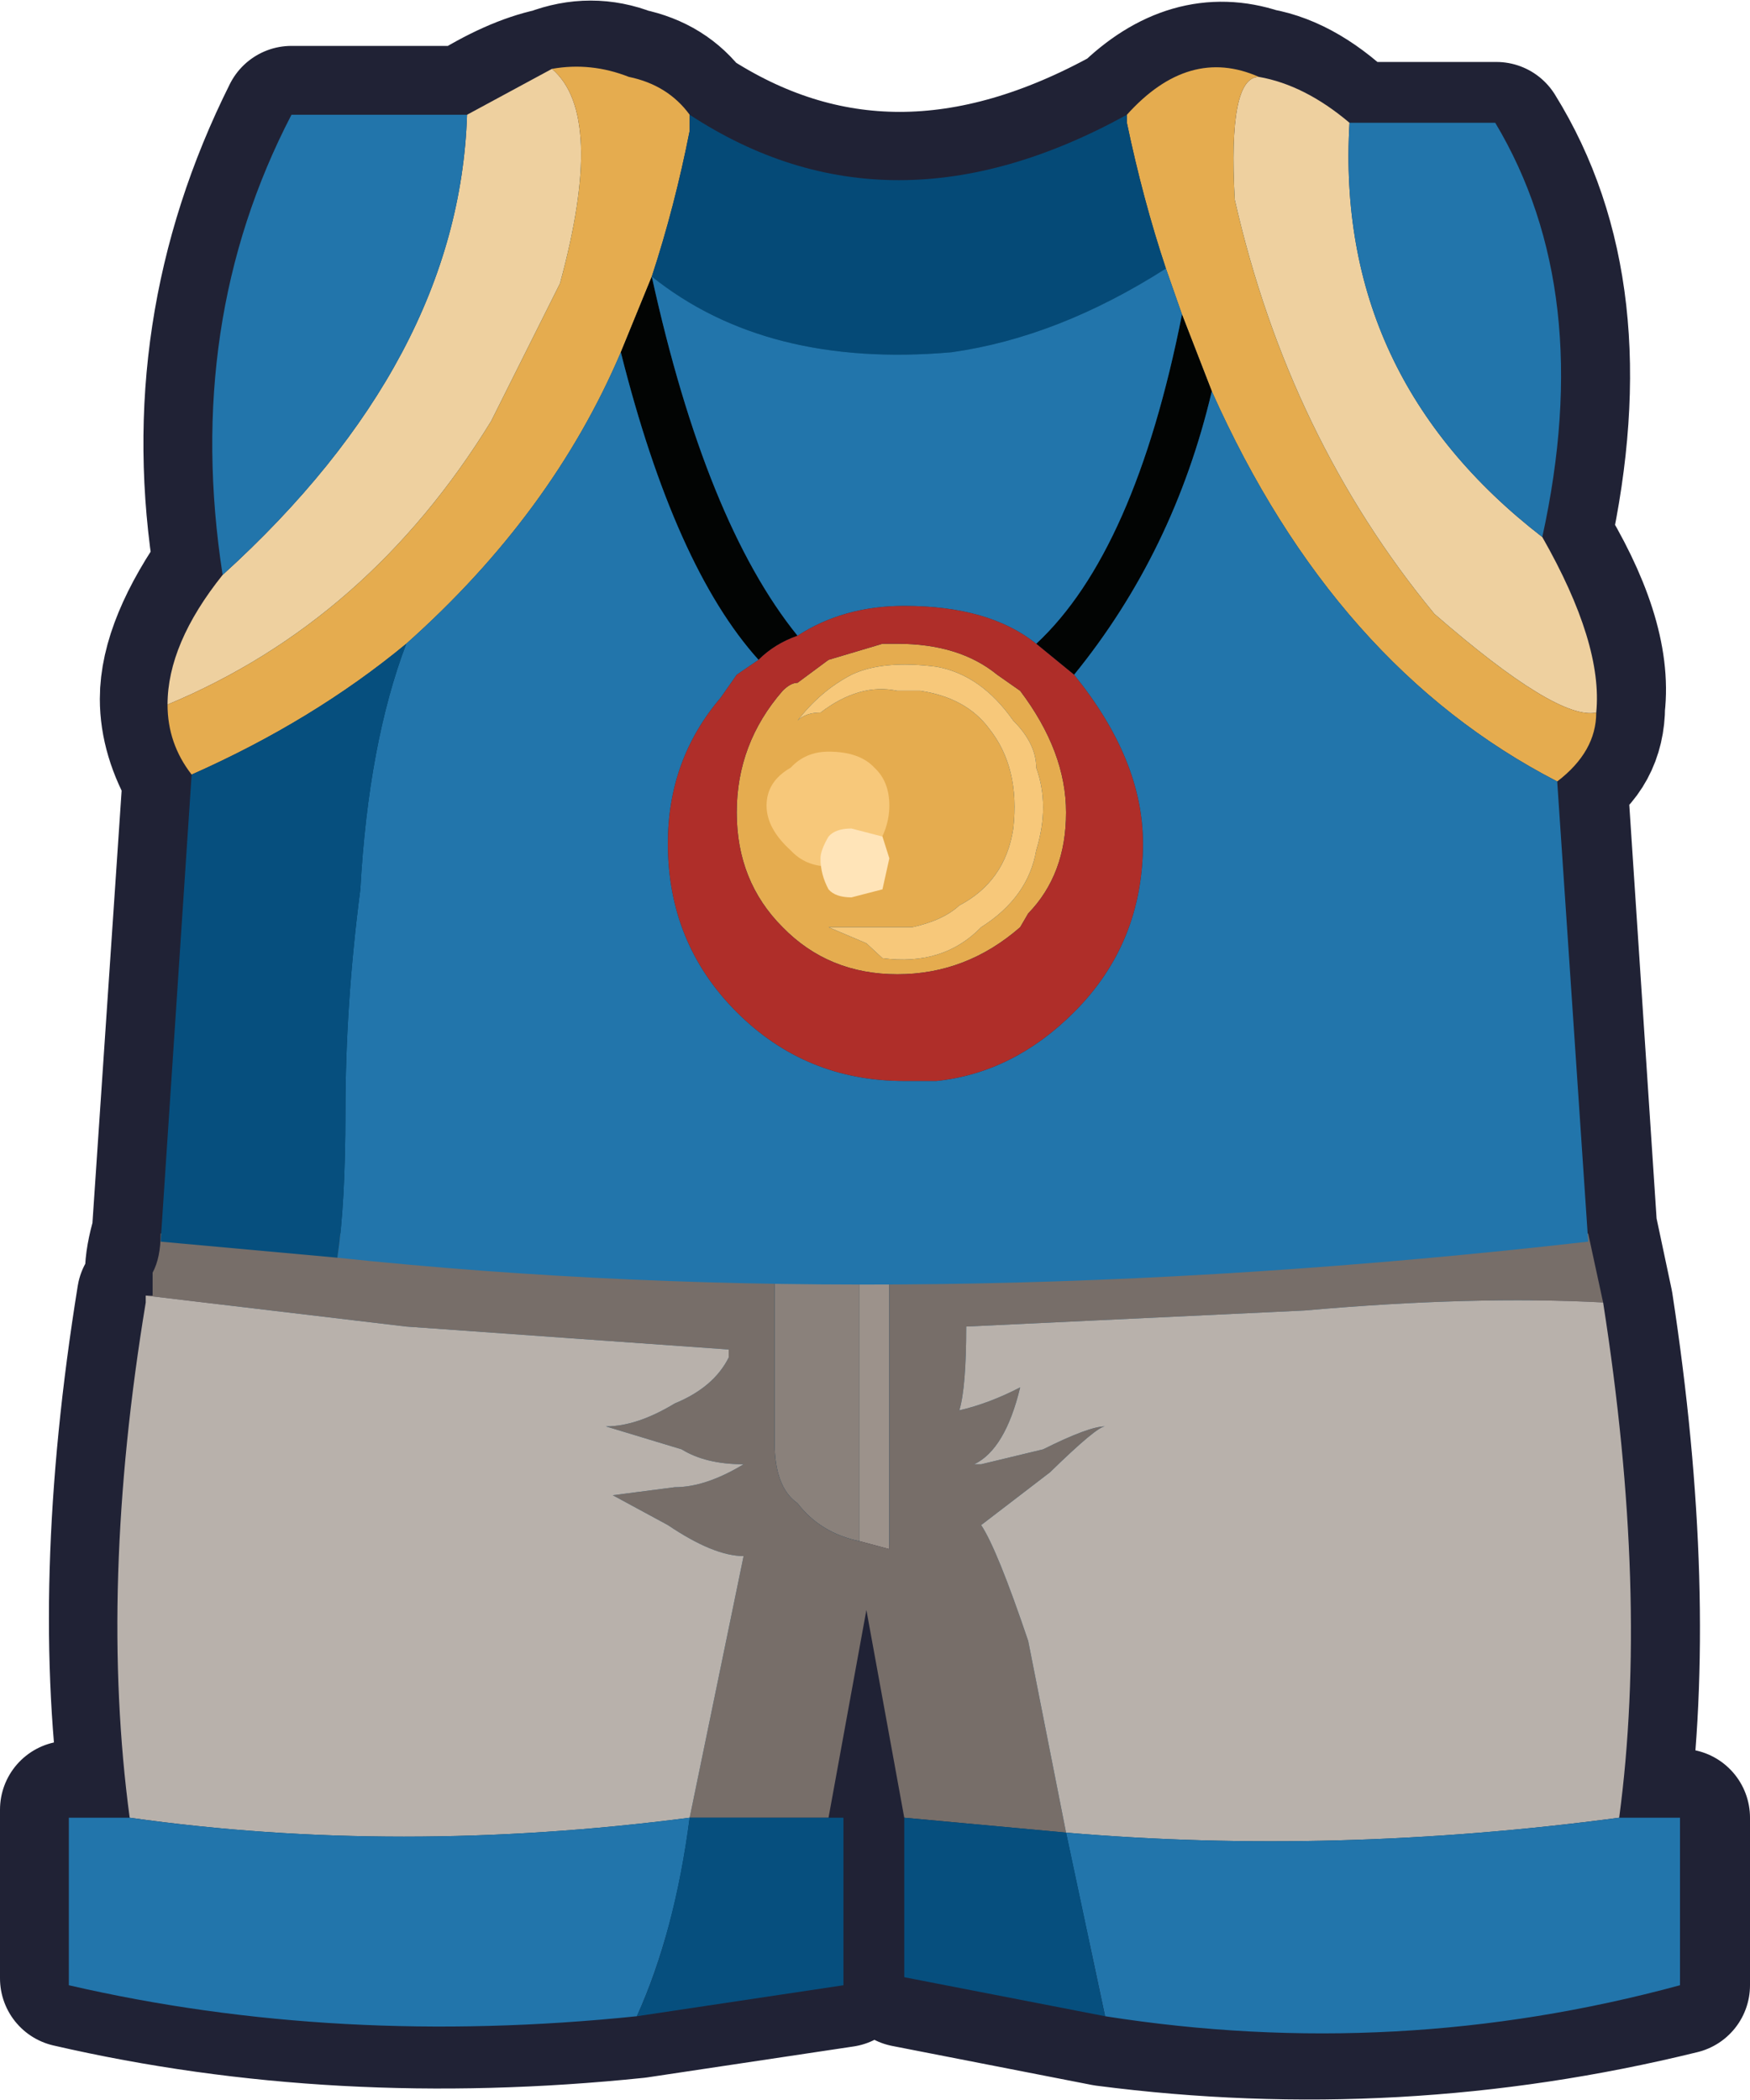 <?xml version="1.0" encoding="UTF-8" standalone="no"?>
<svg xmlns:xlink="http://www.w3.org/1999/xlink" height="91.5px" width="76.25px" xmlns="http://www.w3.org/2000/svg">
  <g transform="matrix(1.0, 0.0, 0.0, 1.0, -0.85, -4.0)">
    <path d="M70.4 34.75 Q70.4 36.75 68.75 37.8 L70.05 57.5 70.75 60.8 Q72.7 73.5 71.4 83.2 L74.1 83.2 74.1 90.5 Q61.7 93.55 49.0 91.9 L40.3 90.2 40.3 83.2 38.65 74.15 36.95 82.85 37.6 82.85 37.6 90.2 28.6 91.55 Q15.55 92.9 3.85 90.2 L3.85 82.85 6.55 82.85 Q5.15 73.2 7.2 60.5 L7.55 60.15 7.55 59.5 Q7.55 58.8 7.85 57.8 L9.2 37.8 Q8.2 36.1 8.2 34.45 8.2 32.05 10.55 28.75 8.85 18.4 13.55 9.0 L21.2 9.0 Q23.25 7.7 24.9 7.35 26.6 6.7 28.25 7.35 29.95 7.7 30.9 9.0 39.65 14.75 50.0 9.0 52.7 6.35 55.7 7.35 57.7 7.7 59.7 9.7 L66.05 9.7 Q70.4 16.7 68.05 27.4 70.75 31.75 70.4 34.75" fill="#00375b" fill-rule="evenodd" stroke="none"/>
    <path d="M70.4 34.75 Q70.4 36.75 68.75 37.8 L70.05 57.5 70.75 60.8 Q72.7 73.5 71.4 83.2 L74.1 83.2 74.1 90.5 Q61.7 93.55 49.0 91.9 L40.3 90.2 40.3 83.2 38.65 74.15 36.95 82.85 37.6 82.85 37.6 90.2 28.6 91.55 Q15.55 92.9 3.85 90.2 L3.85 82.85 6.55 82.85 Q5.15 73.2 7.2 60.5 L7.55 60.15 7.55 59.5 Q7.55 58.8 7.85 57.8 L9.2 37.8 Q8.2 36.1 8.2 34.45 8.2 32.05 10.55 28.75 8.85 18.4 13.55 9.0 L21.2 9.0 Q23.25 7.7 24.9 7.35 26.6 6.7 28.25 7.35 29.95 7.7 30.9 9.0 39.65 14.75 50.0 9.0 52.7 6.35 55.7 7.35 57.7 7.7 59.7 9.7 L66.05 9.7 Q70.4 16.7 68.05 27.4 70.75 31.75 70.4 34.75 Z" fill="none" stroke="#202235" stroke-linecap="round" stroke-linejoin="round" stroke-width="6.0"/>
    <path d="M38.3 57.75 L39.6 57.75 39.6 71.5 38.3 71.15 38.3 57.75" fill="#9c928b" fill-rule="evenodd" stroke="none"/>
    <path d="M34.6 57.75 L38.3 57.75 38.3 71.15 Q36.6 70.8 35.6 69.5 34.6 68.8 34.6 66.85 L34.6 57.75" fill="#8a817b" fill-rule="evenodd" stroke="none"/>
    <path d="M39.6 57.75 L70.05 57.75 70.7 60.75 Q65.05 60.45 57.7 61.1 L42.95 61.8 Q42.95 64.45 42.65 65.45 43.95 65.15 45.3 64.45 44.65 67.15 43.3 67.8 L43.6 67.8 46.3 67.15 Q48.3 66.15 49.0 66.15 48.65 66.15 46.6 68.15 L43.6 70.45 Q44.3 71.5 45.65 75.5 L47.3 83.85 40.25 83.2 38.6 74.15 36.95 83.2 30.9 83.2 33.25 71.8 Q31.95 71.8 29.95 70.45 L27.55 69.15 30.25 68.8 Q31.6 68.8 33.25 67.8 31.6 67.8 30.55 67.15 L27.25 66.15 Q28.6 66.15 30.25 65.15 31.95 64.45 32.6 63.15 L32.6 62.8 18.55 61.8 7.2 60.45 7.5 60.45 7.5 59.45 Q7.85 58.8 7.85 57.75 L34.6 57.75 34.6 66.85 Q34.6 68.8 35.6 69.5 36.6 70.8 38.3 71.15 L39.6 71.5 39.6 57.75" fill="#776e69" fill-rule="evenodd" stroke="none"/>
    <path d="M70.7 60.75 Q72.7 73.5 71.4 83.2 59.0 84.85 47.3 83.85 L45.65 75.5 Q44.3 71.5 43.6 70.45 L46.6 68.15 Q48.65 66.15 49.0 66.15 48.3 66.15 46.3 67.15 L43.6 67.8 43.3 67.8 Q44.65 67.15 45.3 64.45 43.95 65.15 42.65 65.45 42.95 64.45 42.95 61.8 L57.7 61.1 Q65.05 60.45 70.7 60.75 M6.5 83.2 Q5.15 73.15 7.2 60.75 L7.2 60.45 18.55 61.8 32.6 62.8 32.6 63.15 Q31.95 64.45 30.25 65.15 28.6 66.15 27.25 66.15 L30.55 67.15 Q31.6 67.8 33.25 67.8 31.6 68.8 30.25 68.8 L27.55 69.15 29.95 70.45 Q31.95 71.8 33.25 71.8 L30.9 83.2 Q18.2 84.85 6.5 83.2" fill="#b8b1ab" fill-rule="evenodd" stroke="none"/>
    <path d="M71.4 83.2 L74.05 83.2 74.05 90.5 Q61.7 93.85 49.0 91.85 L47.3 83.85 Q59.0 84.85 71.4 83.2 M28.6 91.85 Q15.55 93.2 3.85 90.5 L3.85 83.2 6.5 83.2 Q18.2 84.85 30.9 83.2 30.25 88.2 28.6 91.85" fill="#2275ab" fill-rule="evenodd" stroke="none"/>
    <path d="M49.0 91.85 L40.25 90.15 40.25 83.2 47.3 83.85 49.0 91.85 M36.95 83.2 L37.6 83.2 37.6 90.5 28.6 91.85 Q30.25 88.2 30.9 83.2 L36.95 83.2" fill="#064f7e" fill-rule="evenodd" stroke="none"/>
    <path d="M70.4 35.05 Q68.7 35.4 63.35 30.75 57.0 23.05 54.65 12.7 54.35 7.35 55.7 7.35 57.7 7.7 59.65 9.35 59.0 20.4 68.05 27.4 70.7 32.05 70.4 35.05 M24.9 7.0 Q27.25 9.0 25.25 16.35 L22.25 22.35 Q16.9 31.05 8.15 34.7 8.15 32.05 10.55 29.05 20.85 19.7 21.2 9.0 L24.9 7.0" fill="#eed09f" fill-rule="evenodd" stroke="none"/>
    <path d="M55.7 7.35 Q54.35 7.35 54.65 12.7 57.0 23.05 63.35 30.75 68.7 35.4 70.4 35.05 70.4 36.75 68.7 38.05 59.0 33.05 53.65 21.05 L52.35 17.7 51.65 15.7 Q50.65 12.7 49.95 9.35 L49.95 9.0 Q52.65 6.0 55.7 7.35 M45.3 34.1 Q47.3 36.75 47.3 39.4 47.3 42.1 45.65 43.8 L45.3 44.4 Q42.95 46.45 39.95 46.45 36.95 46.45 34.95 44.4 32.95 42.4 32.95 39.4 32.95 36.4 34.95 34.1 35.3 33.75 35.6 33.75 L36.95 32.75 39.3 32.05 39.95 32.05 Q42.65 32.05 44.3 33.4 L45.3 34.1 M40.95 34.1 Q42.95 34.4 43.95 35.75 45.3 37.45 45.0 40.1 44.65 42.4 42.65 43.45 41.95 44.1 40.6 44.4 L36.95 44.4 38.6 45.1 39.3 45.75 Q41.95 46.1 43.6 44.4 45.65 43.1 46.0 41.05 46.6 39.1 46.0 37.45 46.0 36.4 45.0 35.4 43.6 33.4 41.65 33.05 39.3 32.75 37.95 33.4 36.6 34.1 35.6 35.4 35.95 35.05 36.6 35.05 38.3 33.75 39.95 34.1 L40.95 34.1 M27.9 19.35 Q24.9 26.4 18.55 32.05 14.5 35.4 9.2 37.75 8.15 36.4 8.15 34.7 16.9 31.05 22.25 22.35 L25.25 16.35 Q27.25 9.0 24.9 7.0 26.6 6.7 28.25 7.35 29.95 7.7 30.9 9.0 L30.9 9.7 Q30.25 13.0 29.25 16.05 L27.9 19.35" fill="#e5ac4f" fill-rule="evenodd" stroke="none"/>
    <path d="M49.95 9.0 L49.95 9.35 Q50.65 12.7 51.65 15.7 46.95 18.7 42.3 19.35 34.25 20.05 29.25 16.05 30.25 13.0 30.9 9.7 L30.9 9.0 Q39.6 14.7 49.95 9.0" fill="#054a77" fill-rule="evenodd" stroke="none"/>
    <path d="M52.35 17.7 L53.65 21.05 Q52.0 28.05 47.65 33.4 L46.0 32.05 Q50.3 28.05 52.35 17.7 M29.25 16.05 Q31.6 26.75 35.6 31.7 34.6 32.05 33.9 32.75 30.25 28.7 27.9 19.35 L29.25 16.05" fill="#020403" fill-rule="evenodd" stroke="none"/>
    <path d="M68.05 27.4 Q59.0 20.4 59.65 9.35 L66.0 9.35 Q70.4 16.7 68.05 27.4 M51.65 15.7 L52.35 17.7 Q50.3 28.05 46.0 32.05 43.95 30.4 40.25 30.4 37.6 30.4 35.6 31.7 31.6 26.75 29.25 16.05 34.25 20.05 42.3 19.35 46.95 18.7 51.65 15.7 M53.65 21.05 Q59.0 33.05 68.7 38.05 L70.05 58.1 Q40.6 61.45 15.55 58.8 15.9 56.45 15.9 52.45 15.9 47.75 16.55 42.75 16.9 36.4 18.55 32.05 24.9 26.4 27.9 19.35 30.25 28.7 33.9 32.75 L32.95 33.4 32.25 34.4 Q29.95 37.1 29.95 40.75 29.95 45.1 32.95 48.1 35.95 51.1 40.25 51.1 L41.65 51.1 Q45.0 50.75 47.65 48.1 50.65 45.1 50.65 40.75 50.65 37.1 47.65 33.4 52.0 28.05 53.65 21.05 M21.2 9.0 Q20.85 19.7 10.55 29.05 8.85 18.05 13.55 9.0 L21.2 9.0" fill="#2275ab" fill-rule="evenodd" stroke="none"/>
    <path d="M35.6 31.7 Q37.6 30.4 40.25 30.4 43.95 30.4 46.0 32.05 L47.65 33.4 Q50.65 37.1 50.65 40.75 50.65 45.1 47.65 48.1 45.0 50.75 41.65 51.1 L40.25 51.1 Q35.95 51.1 32.95 48.1 29.95 45.1 29.95 40.75 29.95 37.1 32.25 34.4 L32.95 33.4 33.9 32.75 Q34.6 32.05 35.6 31.7 M45.3 34.1 L44.3 33.4 Q42.65 32.05 39.95 32.05 L39.3 32.05 36.95 32.75 35.6 33.75 Q35.3 33.75 34.95 34.1 32.95 36.4 32.95 39.4 32.95 42.4 34.95 44.4 36.95 46.45 39.95 46.45 42.95 46.45 45.3 44.4 L45.65 43.8 Q47.3 42.1 47.3 39.4 47.3 36.75 45.3 34.1" fill="#af2e29" fill-rule="evenodd" stroke="none"/>
    <path d="M40.95 34.1 L39.95 34.1 Q38.3 33.75 36.6 35.05 35.95 35.05 35.6 35.4 36.6 34.1 37.95 33.4 39.3 32.75 41.65 33.05 43.6 33.4 45.0 35.4 46.0 36.4 46.0 37.45 46.6 39.1 46.0 41.05 45.65 43.1 43.6 44.4 41.95 46.1 39.3 45.75 L38.6 45.1 36.95 44.4 40.6 44.4 Q41.95 44.1 42.65 43.45 44.65 42.4 45.0 40.1 45.3 37.45 43.95 35.75 42.95 34.4 40.95 34.1" fill="#f7c87a" fill-rule="evenodd" stroke="none"/>
    <path d="M18.55 32.05 Q16.9 36.4 16.55 42.75 15.9 47.75 15.9 52.45 15.9 56.45 15.55 58.8 L7.85 58.1 9.2 37.75 Q14.5 35.4 18.55 32.05" fill="#064f7e" fill-rule="evenodd" stroke="none"/>
    <path d="M35.3 41.05 Q34.25 40.1 34.25 39.1 34.25 38.05 35.3 37.45 35.95 36.75 36.95 36.75 38.3 36.75 38.95 37.45 39.6 38.05 39.6 39.1 39.6 40.1 38.95 41.05 38.3 41.75 36.95 41.75 35.95 41.75 35.3 41.05" fill="#f7c87a" fill-rule="evenodd" stroke="none"/>
    <path d="M39.3 40.45 L39.6 41.4 39.3 42.75 37.95 43.1 Q37.25 43.1 36.95 42.75 36.6 42.1 36.6 41.4 36.6 41.05 36.95 40.45 37.25 40.1 37.95 40.1 L39.3 40.45" fill="#ffe4b8" fill-rule="evenodd" stroke="none"/>
  </g>
</svg>
